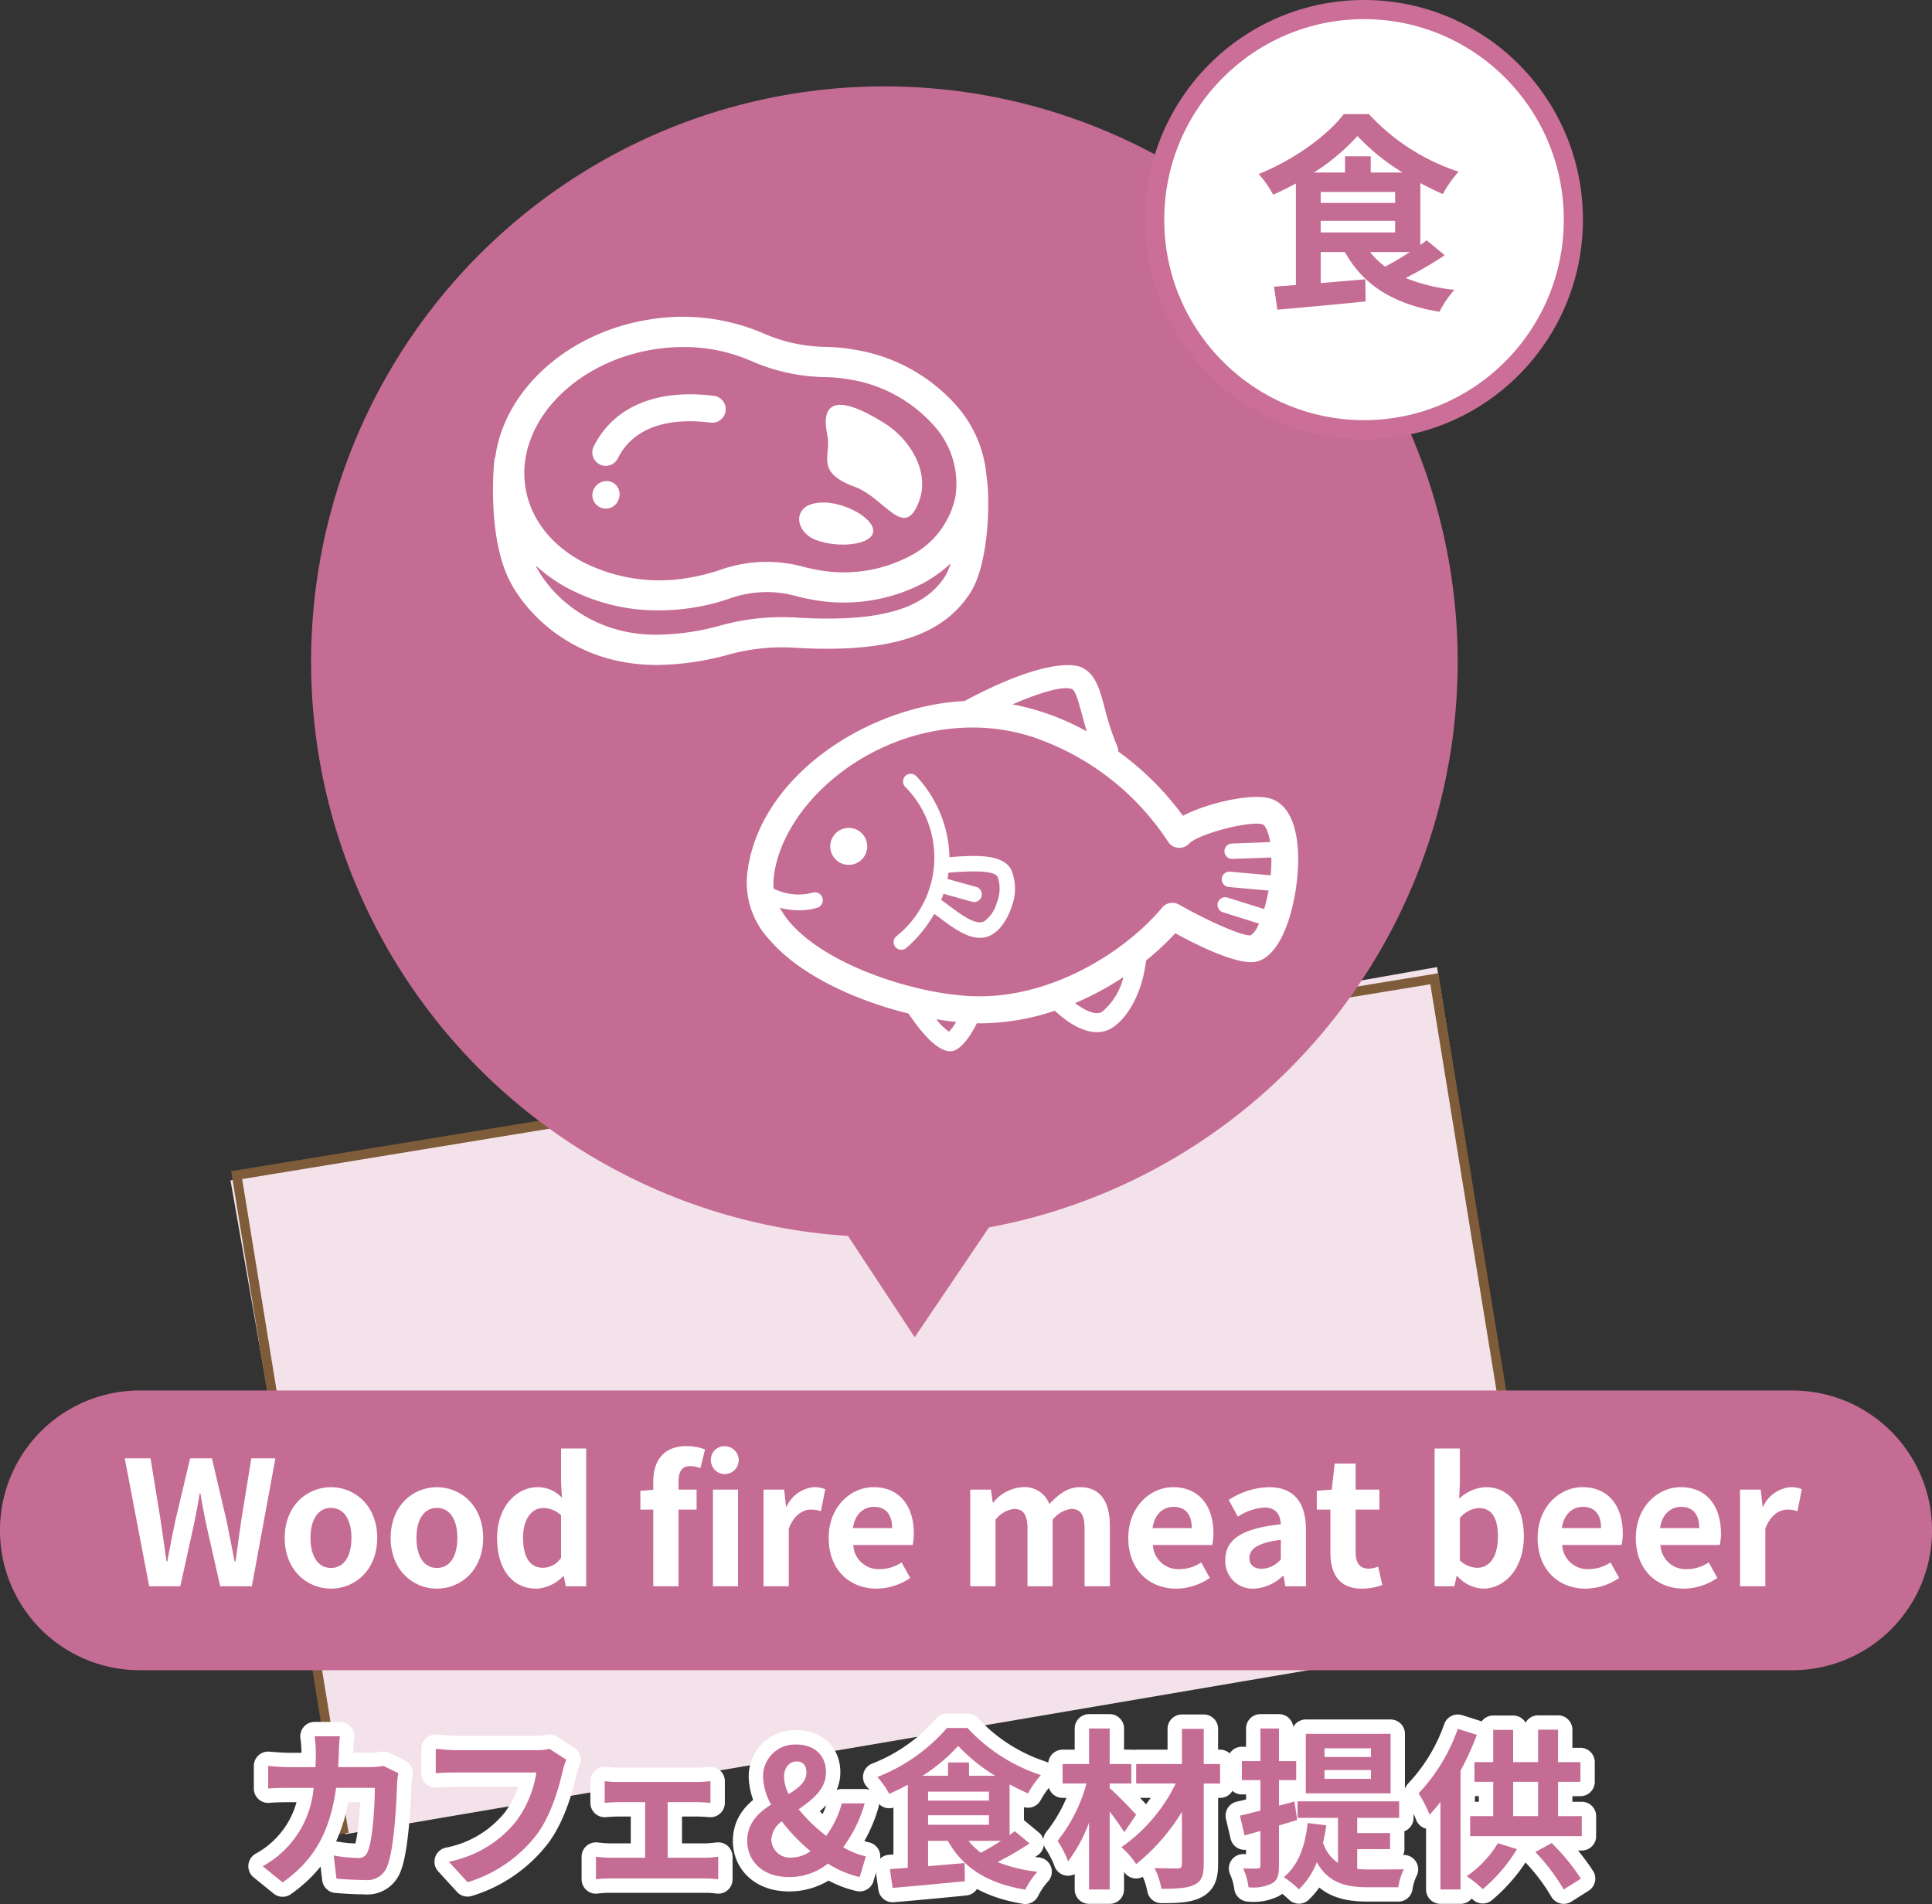 <svg id="f7bd5c07-a742-4849-9c4f-e422ed53bbe5" data-name="レイヤー 1" xmlns="http://www.w3.org/2000/svg" viewBox="0 0 278 274"><rect x="0" y="0" width="278" height="274" fill="#333333" stroke="none"/><path d="M222.136,234.58,49.677,263.954,33.166,169.858l173.614-30.691Z" style="fill:#f4e2ea"/><path d="M49.477,263.856l-15.423-94.75,172.328-28.259,15.423,94.75" style="fill:none;stroke:#7e5b39;stroke-miterlimit:10;stroke-width:1.377px"/><path d="M20.054,200.099H257.946A20.09,20.09,0,0,1,278,220.225v.002a20.09,20.09,0,0,1-20.054,20.126H20.054A20.09,20.09,0,0,1,0,220.227v-.002A20.09,20.09,0,0,1,20.054,200.099Z" style="fill:#c56c94"/><path d="M17.951,209.866H21.663l1.46,8.99c.272,1.937.569,3.873.841,5.861h.099c.371-1.987.767-3.949,1.163-5.861l2.128-8.99h3.143l2.103,8.99c.396,1.887.767,3.873,1.163,5.861h.124c.272-1.987.544-3.949.817-5.861l1.46-8.99h3.464l-3.39,18.402H31.685l-2.054-9.089c-.297-1.44-.569-2.855-.792-4.271h-.099c-.247,1.416-.495,2.831-.792,4.271L25.944,228.268H21.465Z" style="fill:#fff"/><path d="M40.967,221.315c0-4.619,3.192-7.301,6.656-7.301s6.656,2.682,6.656,7.301-3.192,7.301-6.656,7.301S40.967,225.934,40.967,221.315Zm9.601,0c0-2.607-1.064-4.321-2.945-4.321s-2.945,1.714-2.945,4.321c0,2.632,1.064,4.321,2.945,4.321S50.568,223.947,50.568,221.315Z" style="fill:#fff"/><path d="M56.211,221.315c0-4.619,3.192-7.301,6.656-7.301s6.656,2.682,6.656,7.301-3.192,7.301-6.656,7.301S56.211,225.934,56.211,221.315Zm9.601,0c0-2.607-1.064-4.321-2.945-4.321s-2.945,1.714-2.945,4.321c0,2.632,1.064,4.321,2.945,4.321s2.945-1.689,2.945-4.321Z" style="fill:#fff"/><path d="M71.529,221.315c0-4.52,2.821-7.301,5.815-7.301a4.759,4.759,0,0,1,3.513,1.515l-.124-2.186v-4.892h3.613v19.817H81.403l-.272-1.44h-.099a5.737,5.737,0,0,1-3.835,1.788C73.756,228.616,71.529,225.884,71.529,221.315Zm9.205,2.855v-6.109a3.728,3.728,0,0,0-2.598-1.044c-1.559,0-2.87,1.49-2.87,4.271,0,2.881,1.039,4.321,2.87,4.321A3.149,3.149,0,0,0,80.734,224.171Z" style="fill:#fff"/><path d="M94,217.242H92.144v-2.706l1.856-.149V213.244c0-2.905,1.337-5.14,4.826-5.14a7.881,7.881,0,0,1,2.622.471l-.668,2.707a3.928,3.928,0,0,0-1.46-.298c-1.089,0-1.682.646-1.682,2.185v1.192h2.598v2.881H97.637v11.027H93.999Zm8.29-7.127a1.931,1.931,0,0,1,2.103-1.987,2.002,2.002,0,1,1-2.103,1.987Zm.297,4.246h3.613v13.907H102.586Z" style="fill:#fff"/><path d="M109.863,214.361h2.97l.272,2.459h.074a4.8,4.8,0,0,1,3.935-2.806,3.898,3.898,0,0,1,1.633.298l-.619,3.153a4.617,4.617,0,0,0-1.46-.223c-1.089,0-2.4.72-3.167,2.732v8.295H109.863Z" style="fill:#fff"/><path d="M119.242,221.315c0-4.495,3.167-7.301,6.459-7.301,3.811,0,5.79,2.806,5.79,6.63a6.917,6.917,0,0,1-.173,1.689h-8.537a3.646,3.646,0,0,0,3.808,3.478l.027-.001a5.703,5.703,0,0,0,3.118-.968l1.237,2.234a8.695,8.695,0,0,1-4.825,1.54C122.261,228.616,119.242,225.909,119.242,221.315Zm9.131-1.416c0-1.863-.841-3.054-2.623-3.054-1.46,0-2.747,1.043-3.019,3.054Z" style="fill:#fff"/><path d="M139.609,214.361h2.97l.272,1.863h.074a5.827,5.827,0,0,1,4.256-2.21,3.771,3.771,0,0,1,3.811,2.433c1.262-1.34,2.598-2.433,4.404-2.433,2.945,0,4.306,2.086,4.306,5.587v8.667h-3.637v-8.22c0-2.161-.619-2.905-1.93-2.905a4.038,4.038,0,0,0-2.672,1.565v9.561h-3.613v-8.22c0-2.161-.643-2.905-1.955-2.905a3.945,3.945,0,0,0-2.648,1.565v9.561h-3.637Z" style="fill:#fff"/><path d="M162.353,221.315c0-4.495,3.167-7.301,6.459-7.301,3.811,0,5.79,2.806,5.79,6.63a6.887,6.887,0,0,1-.173,1.689h-8.537a3.646,3.646,0,0,0,3.808,3.478l.027-.001a5.703,5.703,0,0,0,3.118-.968l1.237,2.234a8.696,8.696,0,0,1-4.825,1.54C165.372,228.616,162.353,225.909,162.353,221.315Zm9.131-1.416c0-1.863-.841-3.054-2.623-3.054-1.46,0-2.747,1.043-3.019,3.054Z" style="fill:#fff"/><path d="M176.311,224.494c0-2.98,2.4-4.545,7.992-5.14-.074-1.366-.668-2.41-2.375-2.41a7.813,7.813,0,0,0-3.811,1.316l-1.311-2.409a11.041,11.041,0,0,1,5.79-1.837c3.513,0,5.32,2.111,5.32,6.134v8.12h-2.97l-.247-1.49h-.099a6.502,6.502,0,0,1-4.182,1.838,3.942,3.942,0,0,1-4.108-3.771Q176.303,224.67,176.311,224.494Zm7.992-.1v-2.805c-3.39.421-4.528,1.365-4.528,2.607,0,1.093.767,1.564,1.831,1.564A3.761,3.761,0,0,0,184.303,224.394Z" style="fill:#fff"/><path d="M191.432,223.401V217.242h-1.955v-2.706l2.153-.174.421-3.749h3.019v3.749h3.415v2.881H195.069v6.16c0,1.589.643,2.334,1.88,2.334a4.038,4.038,0,0,0,1.361-.298l.594,2.657a8.937,8.937,0,0,1-2.92.521C192.693,228.616,191.432,226.506,191.432,223.401Z" style="fill:#fff"/><path d="M209.695,226.804h-.099l-.322,1.465h-2.846V208.451h3.637v4.992l-.099,2.235a5.9,5.9,0,0,1,3.835-1.664c3.415,0,5.469,2.806,5.469,7.052,0,4.794-2.846,7.55-5.889,7.55A5.288,5.288,0,0,1,209.695,226.804Zm5.84-5.663c0-2.656-.841-4.122-2.747-4.122a3.814,3.814,0,0,0-2.722,1.44v6.11a3.771,3.771,0,0,0,2.499,1.043C214.248,225.611,215.534,224.171,215.534,221.141Z" style="fill:#fff"/><path d="M221.252,221.315c0-4.495,3.167-7.301,6.459-7.301,3.811,0,5.79,2.806,5.79,6.63a6.887,6.887,0,0,1-.173,1.689h-8.537a3.646,3.646,0,0,0,3.808,3.478l.027-.001a5.703,5.703,0,0,0,3.118-.968l1.237,2.234a8.696,8.696,0,0,1-4.825,1.54C224.271,228.616,221.252,225.909,221.252,221.315Zm9.131-1.416c0-1.863-.841-3.054-2.623-3.054-1.46,0-2.747,1.043-3.019,3.054Z" style="fill:#fff"/><path d="M235.383,221.315c0-4.495,3.167-7.301,6.459-7.301,3.811,0,5.79,2.806,5.79,6.63a6.887,6.887,0,0,1-.173,1.689h-8.537a3.646,3.646,0,0,0,3.808,3.478l.027-.001a5.703,5.703,0,0,0,3.118-.968l1.237,2.234a8.696,8.696,0,0,1-4.825,1.54C238.402,228.616,235.383,225.909,235.383,221.315Zm9.131-1.416c0-1.863-.841-3.054-2.623-3.054-1.46,0-2.747,1.043-3.019,3.054Z" style="fill:#fff"/><path d="M250.38,214.361h2.969l.272,2.459h.074a4.8,4.8,0,0,1,3.935-2.806,3.898,3.898,0,0,1,1.633.298l-.619,3.153a4.617,4.617,0,0,0-1.46-.223c-1.089,0-2.4.72-3.167,2.732v8.295h-3.637Z" style="fill:#fff"/><path d="M48.761,252.067c-.025.77-.05,1.515-.099,2.235h4.652a11.392,11.392,0,0,0,1.856-.174l2.153,1.044a10.084,10.084,0,0,0-.173,1.316c-.099,2.682-.396,9.611-1.46,12.144a3.045,3.045,0,0,1-3.192,1.913c-1.41,0-2.895-.1-4.083-.199l-.396-3.328a20.424,20.424,0,0,0,3.464.348,1.316,1.316,0,0,0,1.41-.869c.718-1.565,1.039-6.532,1.039-9.214H48.365c-.916,6.556-3.266,10.455-7.696,13.609l-2.87-2.334a14.177,14.177,0,0,0,7.325-11.274H41.857c-.842,0-2.202,0-3.266.099v-3.253c1.039.1,2.326.174,3.266.174H45.395c.025-.696.05-1.416.05-2.161a18.529,18.529,0,0,0-.173-2.285h3.637C48.835,250.428,48.785,251.471,48.761,252.067Z" style="fill:none;stroke:#fff;stroke-linecap:round;stroke-linejoin:round;stroke-width:4.132px"/><path d="M80.939,254.972c-.569,2.434-1.658,6.283-3.712,9.039a19.789,19.789,0,0,1-9.947,6.854l-2.697-2.955a16.448,16.448,0,0,0,9.699-5.836,15.748,15.748,0,0,0,2.895-7.003H65.647c-1.114,0-2.301.05-2.945.1V251.669c.743.074,2.153.199,2.97.199H77.104a8.24,8.24,0,0,0,1.955-.199l2.425,1.565A10.925,10.925,0,0,0,80.939,254.972Z" style="fill:none;stroke:#fff;stroke-linecap:round;stroke-linejoin:round;stroke-width:4.132px"/><path d="M88.969,256.437h11.333a16.801,16.801,0,0,0,1.93-.123v3.129c-.619-.05-1.361-.099-1.93-.099H96.071v7.996h5.394c.668,0,1.361-.099,1.88-.149v3.253a13.033,13.033,0,0,0-1.88-.123H87.782a14.619,14.619,0,0,0-2.029.123v-3.253a19.06,19.06,0,0,0,2.029.149h5.048v-7.996h-3.86c-.52,0-1.41.049-1.955.099v-3.129a12.968,12.968,0,0,0,1.955.123Z" style="fill:none;stroke:#fff;stroke-linecap:round;stroke-linejoin:round;stroke-width:4.132px"/><path d="M107.522,264.906c0-2.558,1.608-4.048,3.439-5.216a8.697,8.697,0,0,1-1.163-3.973,4.586,4.586,0,0,1,4.496-4.673q.152-.003.304.005c2.623,0,4.256,1.589,4.256,3.998,0,2.434-1.98,3.949-3.935,5.315a23.24,23.24,0,0,0,3.959,3.824,13.885,13.885,0,0,0,2.252-4.669H124.422a19.437,19.437,0,0,1-3.093,6.307,10.948,10.948,0,0,0,3.266,1.317l-.891,2.98a14.658,14.658,0,0,1-4.578-1.937,8.843,8.843,0,0,1-5.617,1.937c-3.836,0-5.988-2.36-5.988-5.215Zm6.433,2.409a4.885,4.885,0,0,0,2.673-.919,25.967,25.967,0,0,1-4.132-4.296,3.534,3.534,0,0,0-1.509,2.583,2.681,2.681,0,0,0,2.715,2.648q.127-.002.254-.016Zm-.47-9.139c1.435-.869,2.549-1.763,2.549-3.104,0-.918-.421-1.589-1.361-1.589-1.089,0-1.856.87-1.856,2.235A5.748,5.748,0,0,0,113.485,258.175Z" style="fill:none;stroke:#fff;stroke-linecap:round;stroke-linejoin:round;stroke-width:4.132px"/><path d="M148.145,265.278a44.604,44.604,0,0,1-4.603,2.682,21.396,21.396,0,0,0,5.741,1.39,11.583,11.583,0,0,0-1.757,2.583c-5.394-.894-8.958-3.129-11.135-7.028h-2.846v3.65l5.245-.447.05,2.607c-3.662.372-7.547.72-10.393.968l-.396-2.706c.767-.05,1.633-.124,2.574-.199V256.835c-.866.471-1.782.919-2.673,1.316a12.397,12.397,0,0,0-1.707-2.434,25.493,25.493,0,0,0,10.021-7.052h2.945a25.022,25.022,0,0,0,10.566,6.78,13.999,13.999,0,0,0-1.856,2.632c-.866-.372-1.757-.819-2.647-1.291v7.277c.272-.173.519-.372.742-.547Zm-4.949-9.735a25.572,25.572,0,0,1-5.32-4.296,25.074,25.074,0,0,1-5.122,4.296h3.662v-1.912h3.019v1.912ZM133.546,259.12H142.305v-1.291H133.546Zm0,3.477H142.305v-1.366H133.546Zm5.815,2.31a9.006,9.006,0,0,0,1.782,1.713c.915-.497,1.955-1.093,2.895-1.713Z" style="fill:none;stroke:#fff;stroke-linecap:round;stroke-linejoin:round;stroke-width:4.132px"/><path d="M161.778,263.664c-.495-.795-1.287-1.912-2.103-2.98v11.225h-2.969v-9.611a22.063,22.063,0,0,1-3.019,5.563,14.457,14.457,0,0,0-1.509-2.955,22.683,22.683,0,0,0,4.157-8.246h-3.44v-2.805h3.811v-5.116h2.969v5.116H162.792v2.805h-3.118v.671c.99.819,3.266,3.203,3.81,3.824Zm13.783-7.003h-2.351V268.283c0,1.714-.371,2.484-1.385,2.955-.99.497-2.574.571-4.702.571a11.378,11.378,0,0,0-.99-2.98c1.361.05,2.895.05,3.316.05.445-.025.619-.149.619-.597v-7.549a28.851,28.851,0,0,1-6.582,7.524,11.563,11.563,0,0,0-2.128-2.434,23.856,23.856,0,0,0,7.819-9.164h-5.691v-2.805h6.582v-5.066h3.142v5.066h2.351Z" style="fill:none;stroke:#fff;stroke-linecap:round;stroke-linejoin:round;stroke-width:4.132px"/><path d="M184.034,262.696v5.786c0,1.366-.223,2.086-.965,2.533a6.087,6.087,0,0,1-3.414.571,9.731,9.731,0,0,0-.767-2.706c.916.025,1.757.025,2.054,0,.297,0,.421-.1.421-.422v-4.967c-.817.223-1.559.447-2.276.646l-.668-2.856c.842-.173,1.831-.447,2.945-.72v-4.395h-2.672v-2.732h2.672v-4.694h2.672v4.694h2.475v2.732h-2.475v3.675l2.227-.596.396,2.657ZM195.293,268.954c.569.049,1.114.074,1.732.074.842,0,3.91,0,4.974-.025a8.754,8.754,0,0,0-.792,2.583h-4.305c-3.242,0-5.741-.596-7.423-3.601a10.927,10.927,0,0,1-2.574,3.899,16.954,16.954,0,0,0-2.177-1.763c2.054-1.639,3.068-4.396,3.439-7.773l2.672.323a22.524,22.524,0,0,1-.47,2.508,5.574,5.574,0,0,0,2.153,2.906V261.603h-5.815v-2.384h14.624v2.384h-6.038v2.185h4.726v2.31h-4.726Zm4.8-10.878H187.895V249.509h12.199Zm-2.821-6.482h-6.681V252.837h6.681Zm0,3.13h-6.681v1.266h6.681Z" style="fill:none;stroke:#fff;stroke-linecap:round;stroke-linejoin:round;stroke-width:4.132px"/><path d="M212.512,249.658a45.631,45.631,0,0,1-2.351,5.165v17.086h-2.895V259.318c-.519.671-1.039,1.267-1.559,1.838a17.324,17.324,0,0,0-1.584-3.08,25.978,25.978,0,0,0,5.641-9.287Zm5.765,16.439a22.894,22.894,0,0,1-4.924,5.762,16.429,16.429,0,0,0-2.301-1.863,15.412,15.412,0,0,0,4.479-4.744Zm9.329-4.744v2.881H211.547v-2.881h3.316v-4.942H212.165v-2.831h2.697V248.938h2.87v4.644h3.588v-4.669h2.87v4.669H227.408v2.831h-3.217v4.942Zm-9.873,0h3.588v-4.942h-3.588Zm5.543,3.874a30.74,30.74,0,0,1,4.207,5.116l-2.475,1.565a28.379,28.379,0,0,0-4.083-5.389Z" style="fill:none;stroke:#fff;stroke-linecap:round;stroke-linejoin:round;stroke-width:4.132px"/><path d="M48.761,252.067c-.025.77-.05,1.515-.099,2.235h4.652a11.392,11.392,0,0,0,1.856-.174l2.153,1.044a10.084,10.084,0,0,0-.173,1.316c-.099,2.682-.396,9.611-1.46,12.144a3.045,3.045,0,0,1-3.192,1.913c-1.41,0-2.895-.1-4.083-.199l-.396-3.328a20.424,20.424,0,0,0,3.464.348,1.316,1.316,0,0,0,1.41-.869c.718-1.565,1.039-6.532,1.039-9.214H48.365c-.916,6.556-3.266,10.455-7.696,13.609l-2.87-2.334a14.177,14.177,0,0,0,7.325-11.274H41.857c-.842,0-2.202,0-3.266.099v-3.253c1.039.1,2.326.174,3.266.174H45.395c.025-.696.05-1.416.05-2.161a18.529,18.529,0,0,0-.173-2.285h3.637C48.835,250.428,48.785,251.471,48.761,252.067Z" style="fill:#c56c94"/><path d="M80.939,254.972c-.569,2.434-1.658,6.283-3.712,9.039a19.789,19.789,0,0,1-9.947,6.854l-2.697-2.955a16.448,16.448,0,0,0,9.699-5.836,15.748,15.748,0,0,0,2.895-7.003H65.647c-1.114,0-2.301.05-2.945.1V251.669c.743.074,2.153.199,2.97.199H77.104a8.24,8.24,0,0,0,1.955-.199l2.425,1.565A10.925,10.925,0,0,0,80.939,254.972Z" style="fill:#c56c94"/><path d="M88.969,256.437h11.333a16.801,16.801,0,0,0,1.93-.123v3.129c-.619-.05-1.361-.099-1.93-.099H96.071v7.996h5.394c.668,0,1.361-.099,1.88-.149v3.253a13.033,13.033,0,0,0-1.88-.123H87.782a14.619,14.619,0,0,0-2.029.123v-3.253a19.06,19.06,0,0,0,2.029.149h5.048v-7.996h-3.86c-.52,0-1.41.049-1.955.099v-3.129a12.968,12.968,0,0,0,1.955.123Z" style="fill:#c56c94"/><path d="M107.522,264.906c0-2.558,1.608-4.048,3.439-5.216a8.697,8.697,0,0,1-1.163-3.973,4.586,4.586,0,0,1,4.496-4.673q.152-.003.304.005c2.623,0,4.256,1.589,4.256,3.998,0,2.434-1.98,3.949-3.935,5.315a23.24,23.24,0,0,0,3.959,3.824,13.885,13.885,0,0,0,2.252-4.669H124.422a19.437,19.437,0,0,1-3.093,6.307,10.948,10.948,0,0,0,3.266,1.317l-.891,2.98a14.658,14.658,0,0,1-4.578-1.937,8.843,8.843,0,0,1-5.617,1.937c-3.836,0-5.988-2.36-5.988-5.215Zm6.433,2.409a4.885,4.885,0,0,0,2.673-.919,25.967,25.967,0,0,1-4.132-4.296,3.534,3.534,0,0,0-1.509,2.583,2.681,2.681,0,0,0,2.715,2.648q.127-.002.254-.016Zm-.47-9.139c1.435-.869,2.549-1.763,2.549-3.104,0-.918-.421-1.589-1.361-1.589-1.089,0-1.856.87-1.856,2.235A5.748,5.748,0,0,0,113.485,258.175Z" style="fill:#c56c94"/><path d="M148.145,265.278a44.604,44.604,0,0,1-4.603,2.682,21.396,21.396,0,0,0,5.741,1.39,11.583,11.583,0,0,0-1.757,2.583c-5.394-.894-8.958-3.129-11.135-7.028h-2.846v3.65l5.245-.447.05,2.607c-3.662.372-7.547.72-10.393.968l-.396-2.706c.767-.05,1.633-.124,2.574-.199V256.835c-.866.471-1.782.919-2.673,1.316a12.397,12.397,0,0,0-1.707-2.434,25.493,25.493,0,0,0,10.021-7.052h2.945a25.022,25.022,0,0,0,10.566,6.78,13.999,13.999,0,0,0-1.856,2.632c-.866-.372-1.757-.819-2.647-1.291v7.277c.272-.173.519-.372.742-.547Zm-4.949-9.735a25.572,25.572,0,0,1-5.32-4.296,25.074,25.074,0,0,1-5.122,4.296h3.662v-1.912h3.019v1.912ZM133.546,259.12H142.305v-1.291H133.546Zm0,3.477H142.305v-1.366H133.546Zm5.815,2.31a9.006,9.006,0,0,0,1.782,1.713c.915-.497,1.955-1.093,2.895-1.713Z" style="fill:#c56c94"/><path d="M161.778,263.664c-.495-.795-1.287-1.912-2.103-2.98v11.225h-2.969v-9.611a22.063,22.063,0,0,1-3.019,5.563,14.457,14.457,0,0,0-1.509-2.955,22.683,22.683,0,0,0,4.157-8.246h-3.44v-2.805h3.811v-5.116h2.969v5.116H162.792v2.805h-3.118v.671c.99.819,3.266,3.203,3.81,3.824Zm13.783-7.003h-2.351V268.283c0,1.714-.371,2.484-1.385,2.955-.99.497-2.574.571-4.702.571a11.378,11.378,0,0,0-.99-2.98c1.361.05,2.895.05,3.316.05.445-.025.619-.149.619-.597v-7.549a28.851,28.851,0,0,1-6.582,7.524,11.563,11.563,0,0,0-2.128-2.434,23.856,23.856,0,0,0,7.819-9.164h-5.691v-2.805h6.582v-5.066h3.142v5.066h2.351Z" style="fill:#c56c94"/><path d="M184.034,262.696v5.786c0,1.366-.223,2.086-.965,2.533a6.087,6.087,0,0,1-3.414.571,9.731,9.731,0,0,0-.767-2.706c.916.025,1.757.025,2.054,0,.297,0,.421-.1.421-.422v-4.967c-.817.223-1.559.447-2.276.646l-.668-2.856c.842-.173,1.831-.447,2.945-.72v-4.395h-2.672v-2.732h2.672v-4.694h2.672v4.694h2.475v2.732h-2.475v3.675l2.227-.596.396,2.657ZM195.293,268.954c.569.049,1.114.074,1.732.074.842,0,3.91,0,4.974-.025a8.754,8.754,0,0,0-.792,2.583h-4.305c-3.242,0-5.741-.596-7.423-3.601a10.927,10.927,0,0,1-2.574,3.899,16.954,16.954,0,0,0-2.177-1.763c2.054-1.639,3.068-4.396,3.439-7.773l2.672.323a22.524,22.524,0,0,1-.47,2.508,5.574,5.574,0,0,0,2.153,2.906V261.603h-5.815v-2.384h14.624v2.384h-6.038v2.185h4.726v2.31h-4.726Zm4.8-10.878H187.895V249.509h12.199Zm-2.821-6.482h-6.681V252.837h6.681Zm0,3.13h-6.681v1.266h6.681Z" style="fill:#c56c94"/><path d="M212.512,249.658a45.631,45.631,0,0,1-2.351,5.165v17.086h-2.895V259.318c-.519.671-1.039,1.267-1.559,1.838a17.324,17.324,0,0,0-1.584-3.08,25.978,25.978,0,0,0,5.641-9.287Zm5.765,16.439a22.894,22.894,0,0,1-4.924,5.762,16.429,16.429,0,0,0-2.301-1.863,15.412,15.412,0,0,0,4.479-4.744Zm9.329-4.744v2.881H211.547v-2.881h3.316v-4.942H212.165v-2.831h2.697V248.938h2.87v4.644h3.588v-4.669h2.87v4.669H227.408v2.831h-3.217v4.942Zm-9.873,0h3.588v-4.942h-3.588Zm5.543,3.874a30.74,30.74,0,0,1,4.207,5.116l-2.475,1.565a28.379,28.379,0,0,0-4.083-5.389Z" style="fill:#c56c94"/><ellipse cx="127.256" cy="95.226" rx="82.493" ry="82.798" style="fill:#c56c94"/><ellipse cx="196.272" cy="31.609" rx="30.123" ry="30.231" style="fill:#fff"/><ellipse cx="196.272" cy="31.609" rx="30.123" ry="30.231" style="fill:none;stroke:#cb6f98;stroke-miterlimit:10;stroke-width:2.755px"/><path d="M207.885,36.731a54.493,54.493,0,0,1-5.627,3.279,26.154,26.154,0,0,0,7.019,1.7,14.182,14.182,0,0,0-2.148,3.158c-6.595-1.094-10.951-3.825-13.613-8.593h-3.479v4.463l6.413-.547.061,3.188c-4.477.456-9.227.881-12.706,1.185l-.484-3.31c.938-.06,1.997-.151,3.146-.242V26.408c-1.059.577-2.178,1.124-3.267,1.609a15.091,15.091,0,0,0-2.087-2.975c4.961-1.973,9.862-5.495,12.252-8.623h3.6a30.573,30.573,0,0,0,12.917,8.289,17.146,17.146,0,0,0-2.269,3.218c-1.059-.455-2.148-1.001-3.237-1.579v8.896c.333-.213.635-.456.908-.668ZM201.834,24.829a31.278,31.278,0,0,1-6.505-5.252,30.611,30.611,0,0,1-6.262,5.252h4.477v-2.338H197.236v2.338Zm-11.798,4.372H200.745V27.623h-10.709Zm0,4.251H200.745V31.781h-10.709Zm7.109,2.823A11.024,11.024,0,0,0,199.323,38.37c1.119-.608,2.39-1.336,3.54-2.095Z" style="fill:#c56c94"/><path d="M141.953,68.564a17.452,17.452,0,0,0-4.489-10.371A24.816,24.816,0,0,0,123.105,50.345a26.819,26.819,0,0,0-4.393-.422,23.4,23.4,0,0,1-9.087-2.045,29.398,29.398,0,0,0-16.53-1.84C81.356,48.036,72.58,56.322,71.281,65.71c-.016.045-.033.087-.049.133a2.205,2.205,0,0,0-.109.492c-.042.416-1.006,10.261,1.963,16.729,2.165,4.717,9.093,12.626,21.394,12.626.121,0,.244-.001.366-.002a40.064,40.064,0,0,0,9.67-1.396,28.954,28.954,0,0,1,9.534-1.095c13.762.856,21.675-1.623,25.659-8.04,2.576-4.15,2.811-13.3,2.242-16.592ZM136.034,82.858c-3.039,4.897-9.732,6.746-21.714,6A33.2,33.2,0,0,0,103.51,90.063a35.937,35.937,0,0,1-8.718,1.277c-10.204.16-16.007-6.396-17.71-9.973a22.469,22.469,0,0,0,4.338,3.128A27.529,27.529,0,0,0,94.814,87.834a31.537,31.537,0,0,0,10.355-1.761,15.703,15.703,0,0,1,9.289-.315c.729.195,1.48.364,2.233.499A24.763,24.763,0,0,0,132.872,83.904a19.38,19.38,0,0,0,3.918-2.823,7.828,7.828,0,0,1-.756,1.776Zm1.445-11.393a12.412,12.412,0,0,1-6.672,8.618,20.434,20.434,0,0,1-13.352,1.895c-.634-.114-1.266-.255-1.879-.419a19.989,19.989,0,0,0-11.836.41,26.93,26.93,0,0,1-4.383,1.13,24.265,24.265,0,0,1-15.836-2.406c-4.366-2.431-7.169-6.13-7.893-10.415-1.526-9.036,6.634-17.988,18.192-19.955a26.777,26.777,0,0,1,4.49-.381,24.045,24.045,0,0,1,9.587,1.92,27.688,27.688,0,0,0,10.761,2.407,22.429,22.429,0,0,1,3.684.354,20.475,20.475,0,0,1,11.864,6.432,12.45,12.45,0,0,1,3.274,10.408Z" style="fill:#fff"/><path d="M182.691,114.89c-2.704-.745-8.969.653-12.474,2.507a42.004,42.004,0,0,0-9.303-9.249,1.696,1.696,0,0,0-.136-.717,37.774,37.774,0,0,1-1.816-5.534c-.735-2.752-1.371-5.128-3.561-5.947-.768-.287-4.996-1.286-16.619,4.934-14.066.697-29.938,11.039-31.301,25.221a12.035,12.035,0,0,0,3.227,9.112c4.317,5.068,12.362,8.755,20.024,10.637,1.739,2.601,4.032,5.366,5.959,5.434l.048.001c1.329,0,2.802-1.948,3.821-4.041.165.003.33.015.495.015a34.062,34.062,0,0,0,10.729-1.815c.946.906,3.491,3.089,6.062,3.089a4.021,4.021,0,0,0,2.261-.675c1.953-1.289,4.175-4.531,4.811-9.649a39.26,39.26,0,0,0,4.198-3.913c3.836,2.095,9.389,4.746,11.838,4.042,4.022-1.146,5.864-9.485,5.844-14.761-.02-4.879-1.479-7.965-4.107-8.691Zm-2.724,19.718c-1.113.131-5.948-1.947-10.32-4.436a1.919,1.919,0,0,0-2.427.439c-5.42,6.487-16.171,13.141-27.144,12.749-.2-.007-.4.001-.6-.011a44.825,44.825,0,0,1-7.994-1.289c-6.986-1.74-14.19-5.064-17.847-9.357a11.401,11.401,0,0,1-1.415-2.069,10.461,10.461,0,0,0,2.717.364,8.981,8.981,0,0,0,2.681-.372,1.137,1.137,0,0,0-.726-2.155,7.937,7.937,0,0,1-5.556-.588,6.712,6.712,0,0,1-.02-1.407c1-10.418,13.56-21.78,28.659-21.78.583,0,1.172.018,1.762.053l.039.001a28.025,28.025,0,0,1,6.877,1.329,37.656,37.656,0,0,1,19.409,15.025,1.922,1.922,0,0,0,3.024.31c1.33-1.396,8.652-3.331,10.583-2.795.275.076.811.823,1.092,2.568l-5.484.201a1.107,1.107,0,0,0,.039,2.214l.041-.001,5.582-.205a23.128,23.128,0,0,1-.1,2.568l-5.831-.524a1.107,1.107,0,0,0-.197,2.206l5.722.514a25.068,25.068,0,0,1-.632,2.661l-5.269-1.654a1.107,1.107,0,0,0-.666,2.112l.006.002,5.173,1.624a3.519,3.519,0,0,1-1.179,1.703Zm-21.354,10.974c-.965.635-2.634-.25-3.919-1.231a42.631,42.631,0,0,0,6.958-3.746A9.367,9.367,0,0,1,158.614,145.582Zm-23.88,1.096c.971.161,1.926.297,2.849.391a8.14,8.14,0,0,1-1.024,1.399A7.797,7.797,0,0,1,134.733,146.678Zm20.946-43.897c.199.746.428,1.583.698,2.471a35.775,35.775,0,0,0-10.687-3.89c3.857-1.668,7.253-2.694,8.524-2.215.549.205,1.015,1.949,1.465,3.634Z" style="fill:#fff"/><path d="M122.136,119.141a2.66,2.66,0,1,0,2.65,2.661v-0A2.655,2.655,0,0,0,122.136,119.141Z" style="fill:#fff"/><path d="M145.515,125.173a2.704,2.704,0,0,0-.617-.797c-1.67-1.494-5.244-1.262-8.276-1.023a17.616,17.616,0,0,0-4.758-11.638,1.105,1.105,0,1,0-1.636,1.487,14.463,14.463,0,0,1-1.284,21.56A1.106,1.106,0,0,0,130.392,136.433a19.136,19.136,0,0,0,4.048-4.922c.218.161.435.32.655.484,1.952,1.462,3.956,2.963,5.896,2.963a3.51,3.51,0,0,0,1.596-.379,4.882,4.882,0,0,0,1.64-1.462,9.158,9.158,0,0,0,1.338-2.632,7.131,7.131,0,0,0-.049-5.313Zm-3.916,7.426c-1.202.608-3.318-.98-5.184-2.378q-.492-.369-.978-.723c.118-.289.215-.583.316-.876l4.13,1.145a1.107,1.107,0,0,0,.586-2.135h0l-4.136-1.146c.059-.3.107-.602.148-.905.008-.001.014.003.022.003,1.942-.153,6.482-.513,7.045.594a5.133,5.133,0,0,1-.083,3.616,4.953,4.953,0,0,1-1.868,2.805Z" style="fill:#fff"/><path d="M89.043,71.776c-.005.014-.009.027-.015.04l-.007.032a1.939,1.939,0,0,1-3.703-1.151,2.065,2.065,0,0,1,2.569-1.377,1.911,1.911,0,0,1,1.165,2.433Zm15.366-12.649a1.928,1.928,0,0,1-2.145,1.687l-.009-.001c-4.611-.57-10.668-.148-13.348,5.128a1.933,1.933,0,1,1-3.445-1.752l.005-.009c2.882-5.678,9.013-8.242,17.263-7.215a1.936,1.936,0,0,1,1.68,2.161l-0.0.001Z" style="fill:#fff"/><path d="M127.292,60.918c-6.967-4.383-9.272-3.032-8.236,1.736.622,2.861-1.916,5.252,3.947,7.41,4.385,1.614,7.11,7.817,9.252,2.054,1.564-4.206-1.265-8.873-4.964-11.199Z" style="fill:#fff"/><path d="M118.836,72.323c-5.076-.224-4.668,4.182-1.415,5.389s7.799.705,8.204-1.058C126.05,74.807,121.974,72.461,118.836,72.323Z" style="fill:#fff"/><path d="M118.297,172.2l13.322,20.234,14.445-21.362" style="fill:#c56c94"/></svg>
